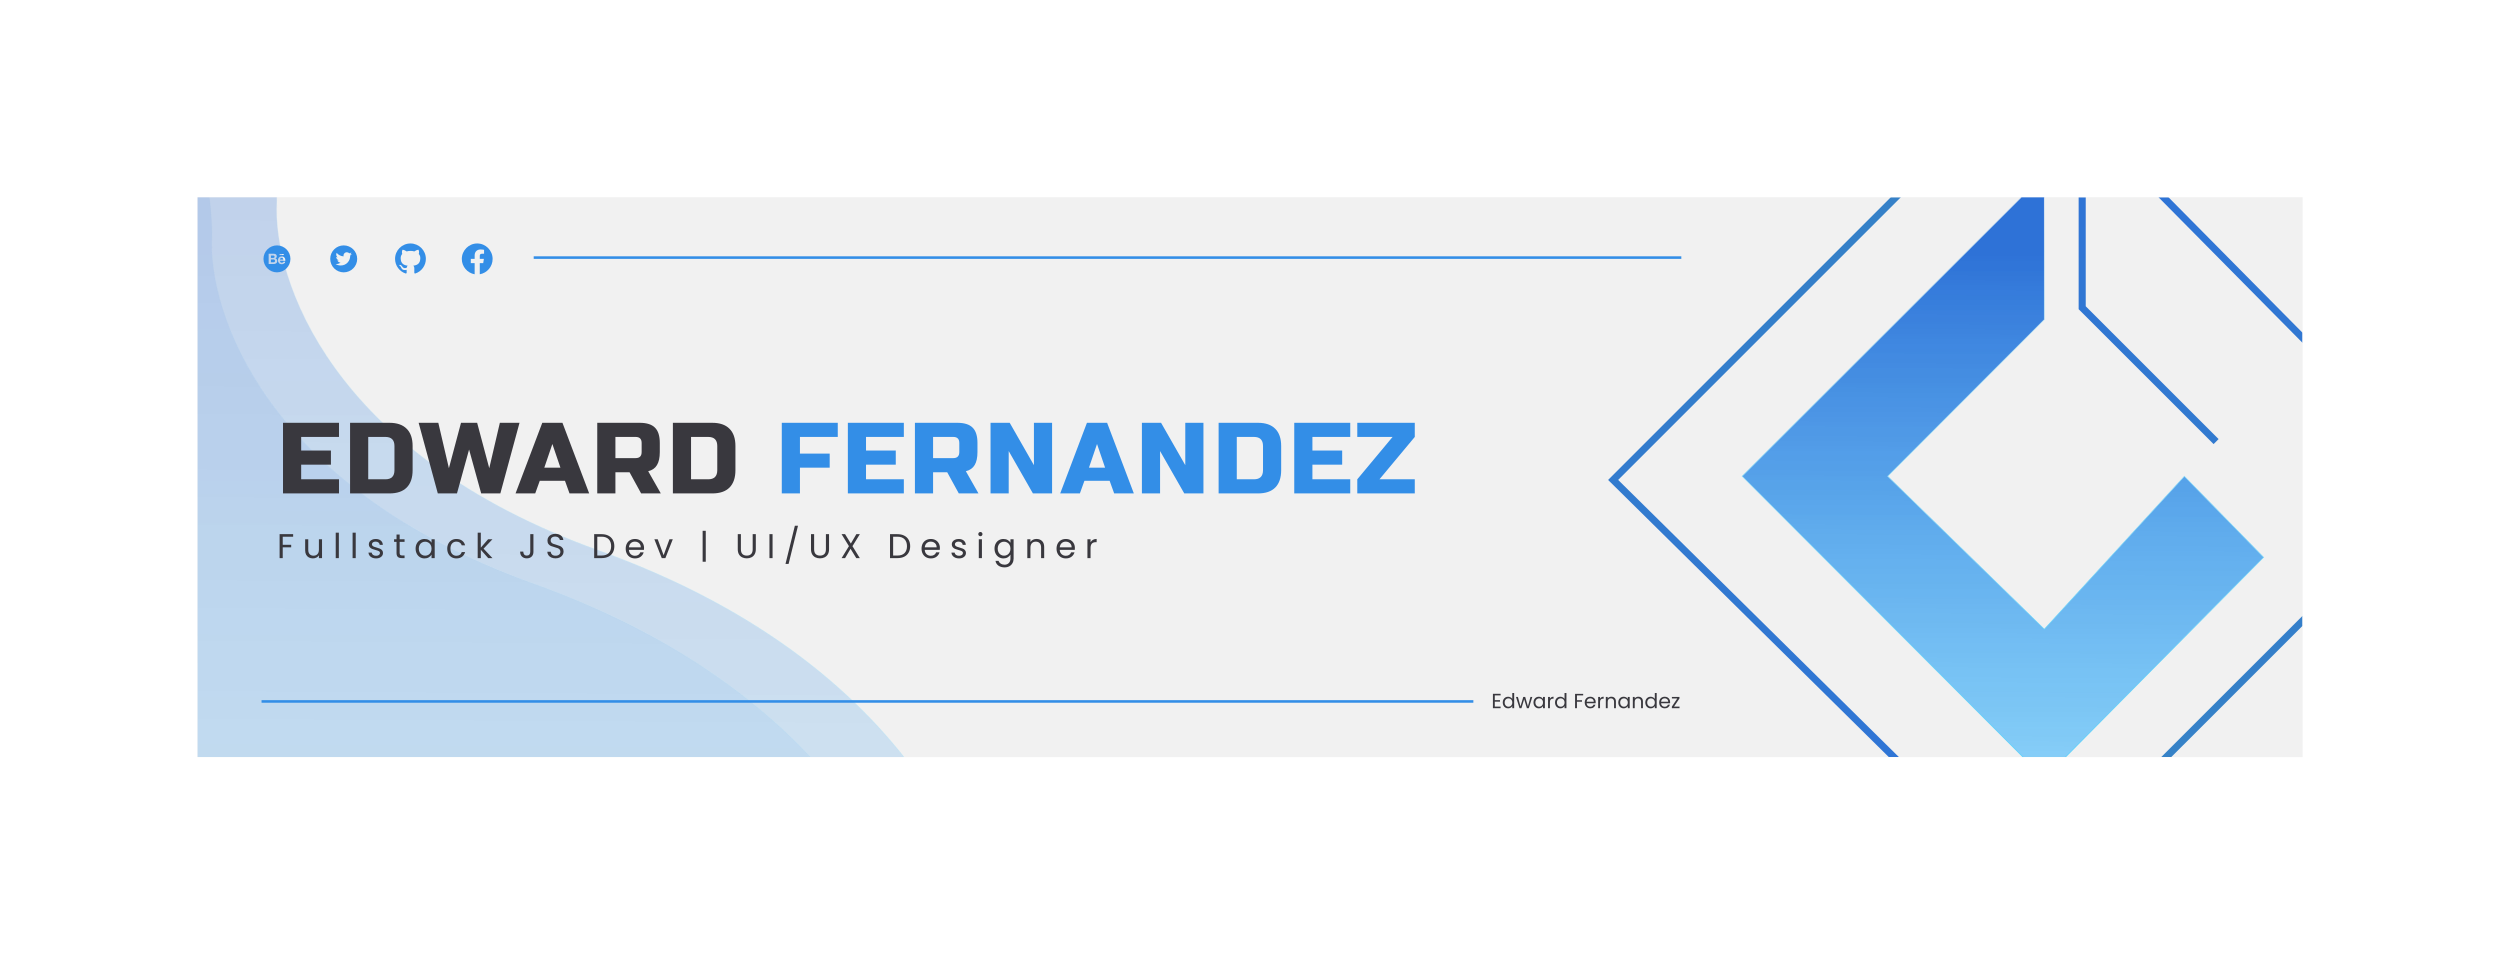 <svg width="3420" height="1306" viewBox="0 0 3420 1306" fill="none" xmlns="http://www.w3.org/2000/svg">
<g clip-path="url(#clip0_308_32)" filter="url(#filter0_d_308_32)">
<rect width="2880" height="766" transform="translate(270 259)" fill="#F1F1F1"/>
<g opacity="0.62">
<path opacity="0.14" d="M729.777 787.943C362.344 655.956 283.49 414.809 289.993 310.734C289.993 258.696 276.16 146.46 220.831 113.819C151.67 73.016 -2.606 475.717 -16.793 502.327C-30.98 528.937 -62.899 1190.64 -45.166 1355.63C-27.433 1520.61 428.311 1653.66 506.337 1653.66C584.364 1653.66 1299.01 1502.87 1284.83 1387.56C1270.64 1272.25 1189.07 952.926 729.777 787.943Z" fill="url(#paint0_linear_308_32)" stroke="url(#paint1_linear_308_32)" stroke-width="1.072"/>
<path opacity="0.33" d="M818.626 742.172C451.193 610.186 372.34 369.039 378.842 264.963C378.842 212.926 365.01 100.69 309.681 68.048C240.519 27.246 86.243 429.946 72.056 456.557C57.87 483.167 25.95 1144.87 43.683 1309.86C61.416 1474.84 517.16 1607.89 595.186 1607.89C673.213 1607.89 1387.86 1457.1 1373.68 1341.79C1359.49 1226.48 1277.92 907.155 818.626 742.172Z" fill="url(#paint2_linear_308_32)" stroke="url(#paint3_linear_308_32)" stroke-width="1.072"/>
</g>
<g opacity="0.82">
<g filter="url(#filter1_d_308_32)">
<path d="M2848.43 1139.83L3342.49 646.024L2848.43 146.665V410.215L3031.62 593.314" stroke="url(#paint4_linear_308_32)" stroke-width="9.706"/>
</g>
<g filter="url(#filter2_d_308_32)">
<path d="M2801.67 1233.11L2206.78 645.782L2801.67 50.888" stroke="url(#paint5_linear_308_32)" stroke-width="9.706"/>
</g>
<path d="M2383.23 640.735L2796.63 227.335V426.473L2582.37 640.735L2796.63 849.956L2988.21 640.735L3096.6 751.648L2796.63 1054.14L2383.23 640.735Z" fill="url(#paint6_linear_308_32)" stroke="url(#paint7_linear_308_32)" stroke-width="0.971"/>
</g>
<path d="M463.749 664.229H387.159V567.629H463.749V586.949H411.999V605.579H452.709V624.899H411.999V644.909H463.749V664.229ZM532.717 567.629C543.113 567.629 550.979 570.343 556.315 575.771C561.743 581.107 564.457 588.973 564.457 599.369V632.489C564.457 642.885 561.743 650.797 556.315 656.225C550.979 661.561 543.113 664.229 532.717 664.229H478.897V567.629H532.717ZM539.617 599.369C539.617 591.089 535.477 586.949 527.197 586.949H503.737V644.909H527.197C535.477 644.909 539.617 640.769 539.617 632.489V599.369ZM652.739 567.629L669.299 629.729L683.789 567.629H710.699L684.479 664.229H658.259L641.699 604.199L625.139 664.229H598.919L572.699 567.629H599.609L614.099 629.729L630.659 567.629H652.739ZM732.18 664.229H705.27L741.84 567.629H769.44L806.01 664.229H779.1L772.89 646.979H738.39L732.18 664.229ZM744.6 629.039H766.68L755.64 596.609L744.6 629.039ZM817.045 567.629H875.005C884.665 567.629 891.657 569.837 895.981 574.253C900.397 578.577 902.605 585.569 902.605 595.229V607.649C902.605 615.285 901.317 621.219 898.741 625.451C896.257 629.683 892.255 632.489 886.735 633.869L903.985 664.229H877.075L861.205 635.249H841.885V664.229H817.045V567.629ZM877.765 595.229C877.765 589.709 875.005 586.949 869.485 586.949H841.885V615.929H869.485C875.005 615.929 877.765 613.169 877.765 607.649V595.229ZM974.327 567.629C984.723 567.629 992.589 570.343 997.925 575.771C1003.35 581.107 1006.07 588.973 1006.07 599.369V632.489C1006.07 642.885 1003.35 650.797 997.925 656.225C992.589 661.561 984.723 664.229 974.327 664.229H920.507V567.629H974.327ZM981.227 599.369C981.227 591.089 977.087 586.949 968.807 586.949H945.347V644.909H968.807C977.087 644.909 981.227 640.769 981.227 632.489V599.369Z" fill="#39383E"/>
<path d="M1094.32 664.229H1069.48V567.629H1146.07V586.949H1094.32V609.719H1135.03V629.039H1094.32V664.229ZM1236.46 664.229H1159.87V567.629H1236.46V586.949H1184.71V605.579H1225.42V624.899H1184.71V644.909H1236.46V664.229ZM1251.61 567.629H1309.57C1319.23 567.629 1326.22 569.837 1330.55 574.253C1334.96 578.577 1337.17 585.569 1337.17 595.229V607.649C1337.17 615.285 1335.88 621.219 1333.31 625.451C1330.82 629.683 1326.82 632.489 1321.3 633.869L1338.55 664.229H1311.64L1295.77 635.249H1276.45V664.229H1251.61V567.629ZM1312.33 595.229C1312.33 589.709 1309.57 586.949 1304.05 586.949H1276.45V615.929H1304.05C1309.57 615.929 1312.33 613.169 1312.33 607.649V595.229ZM1439.25 664.229H1413.03L1379.91 606.269V664.229H1355.07V567.629H1381.29L1414.41 625.589V567.629H1439.25V664.229ZM1477.27 664.229H1450.36L1486.93 567.629H1514.53L1551.1 664.229H1524.19L1517.98 646.979H1483.48L1477.27 664.229ZM1489.69 629.039H1511.77L1500.73 596.609L1489.69 629.039ZM1646.31 664.229H1620.09L1586.97 606.269V664.229H1562.13V567.629H1588.35L1621.47 625.589V567.629H1646.31V664.229ZM1720.9 567.629C1731.29 567.629 1739.16 570.343 1744.49 575.771C1749.92 581.107 1752.64 588.973 1752.64 599.369V632.489C1752.64 642.885 1749.92 650.797 1744.49 656.225C1739.16 661.561 1731.29 664.229 1720.9 664.229H1667.08V567.629H1720.9ZM1727.8 599.369C1727.8 591.089 1723.66 586.949 1715.38 586.949H1691.92V644.909H1715.38C1723.66 644.909 1727.8 640.769 1727.8 632.489V599.369ZM1847.13 664.229H1770.54V567.629H1847.13V586.949H1795.38V605.579H1836.09V624.899H1795.38V644.909H1847.13V664.229ZM1935.42 586.949L1887.12 644.909H1935.42V664.229H1856.76V644.909L1905.06 586.949H1856.76V567.629H1935.42V586.949Z" fill="#338EE7"/>
<path d="M401.016 719.968V723.446H386.775V734.491H398.337V737.969H386.775V752.727H382.498V719.968H401.016ZM440.539 726.971V752.727H436.262V748.92C435.447 750.236 434.303 751.27 432.831 752.022C431.389 752.742 429.791 753.103 428.037 753.103C426.031 753.103 424.229 752.695 422.631 751.881C421.033 751.035 419.764 749.781 418.824 748.121C417.916 746.46 417.461 744.439 417.461 742.058V726.971H421.691V741.494C421.691 744.032 422.334 745.99 423.618 747.369C424.903 748.716 426.658 749.39 428.883 749.39C431.17 749.39 432.971 748.685 434.287 747.275C435.604 745.865 436.262 743.812 436.262 741.118V726.971H440.539ZM463.552 717.947V752.727H459.275V717.947H463.552ZM486.633 717.947V752.727H482.356V717.947H486.633ZM514.556 753.15C512.582 753.15 510.811 752.821 509.245 752.163C507.678 751.473 506.44 750.533 505.532 749.343C504.623 748.121 504.122 746.726 504.028 745.16H508.446C508.571 746.444 509.166 747.494 510.232 748.309C511.328 749.123 512.754 749.531 514.509 749.531C516.138 749.531 517.423 749.17 518.363 748.45C519.303 747.729 519.773 746.82 519.773 745.724C519.773 744.596 519.271 743.765 518.269 743.233C517.266 742.669 515.715 742.12 513.616 741.588C511.704 741.086 510.138 740.585 508.916 740.084C507.725 739.551 506.691 738.783 505.814 737.781C504.968 736.747 504.545 735.399 504.545 733.739C504.545 732.423 504.936 731.216 505.72 730.12C506.503 729.023 507.615 728.161 509.057 727.535C510.498 726.877 512.143 726.548 513.992 726.548C516.843 726.548 519.146 727.268 520.901 728.71C522.655 730.151 523.595 732.125 523.721 734.632H519.444C519.35 733.284 518.801 732.203 517.799 731.389C516.827 730.574 515.511 730.167 513.851 730.167C512.315 730.167 511.093 730.496 510.185 731.154C509.276 731.812 508.822 732.673 508.822 733.739C508.822 734.585 509.088 735.29 509.621 735.854C510.185 736.386 510.874 736.825 511.689 737.17C512.535 737.483 513.694 737.843 515.167 738.251C517.015 738.752 518.519 739.253 519.679 739.755C520.838 740.225 521.825 740.945 522.64 741.917C523.486 742.888 523.924 744.157 523.956 745.724C523.956 747.134 523.564 748.403 522.781 749.531C521.997 750.659 520.885 751.552 519.444 752.21C518.034 752.836 516.404 753.15 514.556 753.15ZM546.725 730.496V745.677C546.725 746.93 546.992 747.823 547.524 748.356C548.057 748.857 548.981 749.108 550.297 749.108H553.446V752.727H549.592C547.211 752.727 545.425 752.178 544.234 751.082C543.044 749.985 542.448 748.183 542.448 745.677V730.496H539.111V726.971H542.448V720.485H546.725V726.971H553.446V730.496H546.725ZM568.546 739.755C568.546 737.123 569.078 734.82 570.144 732.846C571.209 730.84 572.666 729.289 574.515 728.193C576.395 727.096 578.478 726.548 580.766 726.548C583.022 726.548 584.98 727.033 586.641 728.005C588.301 728.976 589.539 730.198 590.354 731.671V726.971H594.678V752.727H590.354V747.933C589.508 749.437 588.239 750.69 586.547 751.693C584.886 752.664 582.943 753.15 580.719 753.15C578.431 753.15 576.363 752.586 574.515 751.458C572.666 750.33 571.209 748.747 570.144 746.711C569.078 744.674 568.546 742.355 568.546 739.755ZM590.354 739.802C590.354 737.859 589.962 736.167 589.179 734.726C588.395 733.284 587.33 732.188 585.983 731.436C584.667 730.652 583.21 730.261 581.612 730.261C580.014 730.261 578.557 730.637 577.241 731.389C575.925 732.141 574.875 733.237 574.092 734.679C573.308 736.12 572.917 737.812 572.917 739.755C572.917 741.729 573.308 743.452 574.092 744.925C574.875 746.366 575.925 747.478 577.241 748.262C578.557 749.014 580.014 749.39 581.612 749.39C583.21 749.39 584.667 749.014 585.983 748.262C587.33 747.478 588.395 746.366 589.179 744.925C589.962 743.452 590.354 741.744 590.354 739.802ZM611.822 739.802C611.822 737.138 612.355 734.82 613.42 732.846C614.486 730.84 615.958 729.289 617.838 728.193C619.75 727.096 621.927 726.548 624.371 726.548C627.536 726.548 630.137 727.315 632.173 728.851C634.241 730.386 635.604 732.517 636.262 735.243H631.656C631.218 733.676 630.356 732.438 629.071 731.53C627.818 730.621 626.251 730.167 624.371 730.167C621.927 730.167 619.953 731.013 618.449 732.705C616.945 734.365 616.193 736.731 616.193 739.802C616.193 742.904 616.945 745.301 618.449 746.993C619.953 748.685 621.927 749.531 624.371 749.531C626.251 749.531 627.818 749.092 629.071 748.215C630.325 747.337 631.186 746.084 631.656 744.455H636.262C635.573 747.087 634.194 749.202 632.126 750.8C630.058 752.366 627.473 753.15 624.371 753.15C621.927 753.15 619.75 752.601 617.838 751.505C615.958 750.408 614.486 748.857 613.42 746.852C612.355 744.846 611.822 742.496 611.822 739.802ZM667.866 752.727L657.761 741.353V752.727H653.484V717.947H657.761V738.392L667.678 726.971H673.647L661.521 739.802L673.694 752.727H667.866ZM729.73 719.968V744.173C729.73 746.867 728.9 749.029 727.239 750.659C725.578 752.257 723.385 753.056 720.659 753.056C717.902 753.056 715.693 752.241 714.032 750.612C712.371 748.951 711.541 746.695 711.541 743.844H715.818C715.849 745.442 716.257 746.742 717.04 747.745C717.855 748.747 719.061 749.249 720.659 749.249C722.257 749.249 723.448 748.779 724.231 747.839C725.014 746.867 725.406 745.645 725.406 744.173V719.968H729.73ZM760.058 753.056C757.896 753.056 755.953 752.68 754.23 751.928C752.538 751.144 751.206 750.079 750.235 748.732C749.263 747.353 748.762 745.771 748.731 743.985H753.29C753.446 745.52 754.073 746.82 755.17 747.886C756.298 748.92 757.927 749.437 760.058 749.437C762.094 749.437 763.692 748.935 764.852 747.933C766.042 746.899 766.638 745.583 766.638 743.985C766.638 742.731 766.293 741.713 765.604 740.93C764.914 740.146 764.053 739.551 763.019 739.144C761.985 738.736 760.59 738.298 758.836 737.828C756.674 737.264 754.935 736.7 753.619 736.136C752.334 735.572 751.222 734.694 750.282 733.504C749.373 732.282 748.919 730.652 748.919 728.616C748.919 726.83 749.373 725.247 750.282 723.869C751.19 722.49 752.459 721.425 754.089 720.673C755.749 719.921 757.645 719.545 759.776 719.545C762.846 719.545 765.353 720.312 767.296 721.848C769.27 723.383 770.382 725.42 770.633 727.958H765.933C765.776 726.704 765.118 725.608 763.959 724.668C762.799 723.696 761.264 723.211 759.353 723.211C757.567 723.211 756.11 723.681 754.982 724.621C753.854 725.529 753.29 726.814 753.29 728.475C753.29 729.665 753.619 730.637 754.277 731.389C754.966 732.141 755.796 732.72 756.768 733.128C757.77 733.504 759.165 733.942 760.951 734.444C763.113 735.039 764.852 735.634 766.168 736.23C767.484 736.794 768.612 737.687 769.552 738.909C770.492 740.099 770.962 741.729 770.962 743.797C770.962 745.395 770.539 746.899 769.693 748.309C768.847 749.719 767.593 750.862 765.933 751.74C764.272 752.617 762.314 753.056 760.058 753.056ZM823.015 719.968C826.587 719.968 829.673 720.641 832.274 721.989C834.906 723.305 836.911 725.2 838.29 727.676C839.7 730.151 840.405 733.065 840.405 736.418C840.405 739.77 839.7 742.684 838.29 745.16C836.911 747.604 834.906 749.484 832.274 750.8C829.673 752.084 826.587 752.727 823.015 752.727H812.816V719.968H823.015ZM823.015 749.202C827.245 749.202 830.472 748.089 832.697 745.865C834.922 743.609 836.034 740.46 836.034 736.418C836.034 732.344 834.906 729.164 832.65 726.877C830.425 724.589 827.214 723.446 823.015 723.446H817.093V749.202H823.015ZM881.061 738.862C881.061 739.676 881.014 740.538 880.92 741.447H860.334C860.491 743.985 861.353 745.974 862.919 747.416C864.517 748.826 866.444 749.531 868.7 749.531C870.549 749.531 872.084 749.108 873.306 748.262C874.56 747.384 875.437 746.225 875.938 744.784H880.544C879.855 747.259 878.476 749.28 876.408 750.847C874.34 752.382 871.771 753.15 868.7 753.15C866.256 753.15 864.063 752.601 862.12 751.505C860.209 750.408 858.705 748.857 857.608 746.852C856.512 744.815 855.963 742.465 855.963 739.802C855.963 737.138 856.496 734.804 857.561 732.799C858.627 730.793 860.115 729.258 862.026 728.193C863.969 727.096 866.194 726.548 868.7 726.548C871.144 726.548 873.306 727.08 875.186 728.146C877.066 729.211 878.508 730.684 879.51 732.564C880.544 734.412 881.061 736.512 881.061 738.862ZM876.643 737.969C876.643 736.339 876.283 734.945 875.562 733.786C874.842 732.595 873.855 731.702 872.601 731.107C871.379 730.48 870.016 730.167 868.512 730.167C866.35 730.167 864.502 730.856 862.966 732.235C861.462 733.613 860.601 735.525 860.381 737.969H876.643ZM907.81 748.779L915.8 726.971H920.359L910.254 752.727H905.272L895.167 726.971H899.773L907.81 748.779ZM965.486 757.709H961.209V715.362H965.486V757.709ZM1013.55 719.968V740.695C1013.55 743.609 1014.25 745.771 1015.66 747.181C1017.11 748.591 1019.09 749.296 1021.63 749.296C1024.14 749.296 1026.1 748.591 1027.51 747.181C1028.95 745.771 1029.67 743.609 1029.67 740.695V719.968H1033.95V740.648C1033.95 743.374 1033.4 745.677 1032.3 747.557C1031.21 749.405 1029.72 750.784 1027.84 751.693C1025.99 752.601 1023.9 753.056 1021.59 753.056C1019.27 753.056 1017.17 752.601 1015.29 751.693C1013.44 750.784 1011.97 749.405 1010.87 747.557C1009.8 745.677 1009.27 743.374 1009.27 740.648V719.968H1013.55ZM1056.87 719.968V752.727H1052.6V719.968H1056.87ZM1091.66 708.453L1078.78 760.717H1074.55L1087.38 708.453H1091.66ZM1113.73 719.968V740.695C1113.73 743.609 1114.43 745.771 1115.84 747.181C1117.29 748.591 1119.27 749.296 1121.81 749.296C1124.32 749.296 1126.28 748.591 1127.69 747.181C1129.13 745.771 1129.85 743.609 1129.85 740.695V719.968H1134.13V740.648C1134.13 743.374 1133.58 745.677 1132.48 747.557C1131.39 749.405 1129.9 750.784 1128.02 751.693C1126.17 752.601 1124.08 753.056 1121.77 753.056C1119.45 753.056 1117.35 752.601 1115.47 751.693C1113.62 750.784 1112.15 749.405 1111.05 747.557C1109.98 745.677 1109.45 743.374 1109.45 740.648V719.968H1113.73ZM1166.17 736.371L1176.23 752.727H1171.39L1163.54 739.943L1156.07 752.727H1151.32L1161.33 736.371L1151.27 719.968H1156.07L1163.96 732.799L1171.48 719.968H1176.28L1166.17 736.371ZM1227.73 719.968C1231.3 719.968 1234.39 720.641 1236.99 721.989C1239.62 723.305 1241.62 725.2 1243 727.676C1244.41 730.151 1245.12 733.065 1245.12 736.418C1245.12 739.77 1244.41 742.684 1243 745.16C1241.62 747.604 1239.62 749.484 1236.99 750.8C1234.39 752.084 1231.3 752.727 1227.73 752.727H1217.53V719.968H1227.73ZM1227.73 749.202C1231.96 749.202 1235.18 748.089 1237.41 745.865C1239.63 743.609 1240.75 740.46 1240.75 736.418C1240.75 732.344 1239.62 729.164 1237.36 726.877C1235.14 724.589 1231.93 723.446 1227.73 723.446H1221.81V749.202H1227.73ZM1285.77 738.862C1285.77 739.676 1285.73 740.538 1285.63 741.447H1265.05C1265.2 743.985 1266.06 745.974 1267.63 747.416C1269.23 748.826 1271.16 749.531 1273.41 749.531C1275.26 749.531 1276.8 749.108 1278.02 748.262C1279.27 747.384 1280.15 746.225 1280.65 744.784H1285.26C1284.57 747.259 1283.19 749.28 1281.12 750.847C1279.05 752.382 1276.48 753.15 1273.41 753.15C1270.97 753.15 1268.78 752.601 1266.83 751.505C1264.92 750.408 1263.42 748.857 1262.32 746.852C1261.22 744.815 1260.68 742.465 1260.68 739.802C1260.68 737.138 1261.21 734.804 1262.27 732.799C1263.34 730.793 1264.83 729.258 1266.74 728.193C1268.68 727.096 1270.91 726.548 1273.41 726.548C1275.86 726.548 1278.02 727.08 1279.9 728.146C1281.78 729.211 1283.22 730.684 1284.22 732.564C1285.26 734.412 1285.77 736.512 1285.77 738.862ZM1281.36 737.969C1281.36 736.339 1281 734.945 1280.27 733.786C1279.55 732.595 1278.57 731.702 1277.31 731.107C1276.09 730.48 1274.73 730.167 1273.22 730.167C1271.06 730.167 1269.21 730.856 1267.68 732.235C1266.17 733.613 1265.31 735.525 1265.09 737.969H1281.36ZM1312.05 753.15C1310.08 753.15 1308.31 752.821 1306.74 752.163C1305.17 751.473 1303.94 750.533 1303.03 749.343C1302.12 748.121 1301.62 746.726 1301.52 745.16H1305.94C1306.07 746.444 1306.66 747.494 1307.73 748.309C1308.82 749.123 1310.25 749.531 1312.01 749.531C1313.63 749.531 1314.92 749.17 1315.86 748.45C1316.8 747.729 1317.27 746.82 1317.27 745.724C1317.27 744.596 1316.77 743.765 1315.77 743.233C1314.76 742.669 1313.21 742.12 1311.11 741.588C1309.2 741.086 1307.63 740.585 1306.41 740.084C1305.22 739.551 1304.19 738.783 1303.31 737.781C1302.46 736.747 1302.04 735.399 1302.04 733.739C1302.04 732.423 1302.43 731.216 1303.22 730.12C1304 729.023 1305.11 728.161 1306.55 727.535C1307.99 726.877 1309.64 726.548 1311.49 726.548C1314.34 726.548 1316.64 727.268 1318.4 728.71C1320.15 730.151 1321.09 732.125 1321.22 734.632H1316.94C1316.85 733.284 1316.3 732.203 1315.3 731.389C1314.32 730.574 1313.01 730.167 1311.35 730.167C1309.81 730.167 1308.59 730.496 1307.68 731.154C1306.77 731.812 1306.32 732.673 1306.32 733.739C1306.32 734.585 1306.58 735.29 1307.12 735.854C1307.68 736.386 1308.37 736.825 1309.19 737.17C1310.03 737.483 1311.19 737.843 1312.66 738.251C1314.51 738.752 1316.02 739.253 1317.18 739.755C1318.33 740.225 1319.32 740.945 1320.14 741.917C1320.98 742.888 1321.42 744.157 1321.45 745.724C1321.45 747.134 1321.06 748.403 1320.28 749.531C1319.49 750.659 1318.38 751.552 1316.94 752.21C1315.53 752.836 1313.9 753.15 1312.05 753.15ZM1341.21 722.788C1340.4 722.788 1339.71 722.506 1339.15 721.942C1338.58 721.378 1338.3 720.688 1338.3 719.874C1338.3 719.059 1338.58 718.37 1339.15 717.806C1339.71 717.242 1340.4 716.96 1341.21 716.96C1342 716.96 1342.66 717.242 1343.19 717.806C1343.75 718.37 1344.03 719.059 1344.03 719.874C1344.03 720.688 1343.75 721.378 1343.19 721.942C1342.66 722.506 1342 722.788 1341.21 722.788ZM1343.28 726.971V752.727H1339V726.971H1343.28ZM1372.71 726.548C1374.93 726.548 1376.88 727.033 1378.54 728.005C1380.23 728.976 1381.48 730.198 1382.3 731.671V726.971H1386.62V753.291C1386.62 755.641 1386.12 757.724 1385.12 759.542C1384.11 761.39 1382.67 762.832 1380.79 763.866C1378.94 764.9 1376.78 765.417 1374.31 765.417C1370.92 765.417 1368.1 764.618 1365.85 763.02C1363.59 761.422 1362.26 759.244 1361.85 756.487H1366.08C1366.55 758.053 1367.52 759.307 1369 760.247C1370.47 761.218 1372.24 761.704 1374.31 761.704C1376.66 761.704 1378.57 760.967 1380.04 759.495C1381.54 758.022 1382.3 755.954 1382.3 753.291V747.886C1381.45 749.39 1380.2 750.643 1378.54 751.646C1376.88 752.648 1374.93 753.15 1372.71 753.15C1370.42 753.15 1368.34 752.586 1366.46 751.458C1364.61 750.33 1363.15 748.747 1362.09 746.711C1361.02 744.674 1360.49 742.355 1360.49 739.755C1360.49 737.123 1361.02 734.82 1362.09 732.846C1363.15 730.84 1364.61 729.289 1366.46 728.193C1368.34 727.096 1370.42 726.548 1372.71 726.548ZM1382.3 739.802C1382.3 737.859 1381.9 736.167 1381.12 734.726C1380.34 733.284 1379.27 732.188 1377.93 731.436C1376.61 730.652 1375.15 730.261 1373.55 730.261C1371.96 730.261 1370.5 730.637 1369.18 731.389C1367.87 732.141 1366.82 733.237 1366.03 734.679C1365.25 736.12 1364.86 737.812 1364.86 739.755C1364.86 741.729 1365.25 743.452 1366.03 744.925C1366.82 746.366 1367.87 747.478 1369.18 748.262C1370.5 749.014 1371.96 749.39 1373.55 749.39C1375.15 749.39 1376.61 749.014 1377.93 748.262C1379.27 747.478 1380.34 746.366 1381.12 744.925C1381.9 743.452 1382.3 741.744 1382.3 739.802ZM1417.91 726.501C1421.05 726.501 1423.58 727.456 1425.53 729.368C1427.47 731.248 1428.44 733.974 1428.44 737.546V752.727H1424.21V738.157C1424.21 735.587 1423.57 733.629 1422.28 732.282C1421 730.903 1419.24 730.214 1417.02 730.214C1414.76 730.214 1412.96 730.919 1411.61 732.329C1410.3 733.739 1409.64 735.791 1409.64 738.486V752.727H1405.36V726.971H1409.64V730.637C1410.49 729.321 1411.63 728.302 1413.07 727.582C1414.54 726.861 1416.16 726.501 1417.91 726.501ZM1470.44 738.862C1470.44 739.676 1470.39 740.538 1470.3 741.447H1449.71C1449.87 743.985 1450.73 745.974 1452.3 747.416C1453.9 748.826 1455.82 749.531 1458.08 749.531C1459.93 749.531 1461.46 749.108 1462.69 748.262C1463.94 747.384 1464.82 746.225 1465.32 744.784H1469.92C1469.24 747.259 1467.86 749.28 1465.79 750.847C1463.72 752.382 1461.15 753.15 1458.08 753.15C1455.64 753.15 1453.44 752.601 1451.5 751.505C1449.59 750.408 1448.09 748.857 1446.99 746.852C1445.89 744.815 1445.34 742.465 1445.34 739.802C1445.34 737.138 1445.88 734.804 1446.94 732.799C1448.01 730.793 1449.5 729.258 1451.41 728.193C1453.35 727.096 1455.57 726.548 1458.08 726.548C1460.52 726.548 1462.69 727.08 1464.57 728.146C1466.45 729.211 1467.89 730.684 1468.89 732.564C1469.92 734.412 1470.44 736.512 1470.44 738.862ZM1466.02 737.969C1466.02 736.339 1465.66 734.945 1464.94 733.786C1464.22 732.595 1463.23 731.702 1461.98 731.107C1460.76 730.48 1459.4 730.167 1457.89 730.167C1455.73 730.167 1453.88 730.856 1452.35 732.235C1450.84 733.613 1449.98 735.525 1449.76 737.969H1466.02ZM1491.88 731.154C1492.63 729.681 1493.7 728.537 1495.07 727.723C1496.48 726.908 1498.19 726.501 1500.2 726.501V730.919H1499.07C1494.28 730.919 1491.88 733.519 1491.88 738.721V752.727H1487.6V726.971H1491.88V731.154Z" fill="#39383E"/>
<path d="M2044.86 940.5V947.047H2052V949.154H2044.86V955.898H2052.84V958.005H2042.31V938.393H2052.84V940.5H2044.86ZM2055.76 950.25C2055.76 948.676 2056.08 947.3 2056.71 946.12C2057.35 944.921 2058.22 943.994 2059.33 943.338C2060.45 942.682 2061.71 942.355 2063.09 942.355C2064.29 942.355 2065.41 942.636 2066.44 943.197C2067.47 943.741 2068.25 944.462 2068.8 945.361V937.213H2071.38V958.005H2068.8V955.111C2068.29 956.029 2067.54 956.787 2066.55 957.387C2065.55 957.967 2064.39 958.258 2063.06 958.258C2061.7 958.258 2060.45 957.921 2059.33 957.246C2058.22 956.572 2057.35 955.626 2056.71 954.408C2056.08 953.191 2055.76 951.805 2055.76 950.25ZM2068.8 950.278C2068.8 949.117 2068.56 948.105 2068.09 947.244C2067.62 946.382 2066.99 945.726 2066.18 945.277C2065.4 944.808 2064.52 944.574 2063.57 944.574C2062.61 944.574 2061.74 944.799 2060.96 945.249C2060.17 945.698 2059.54 946.354 2059.07 947.215C2058.61 948.077 2058.37 949.089 2058.37 950.25C2058.37 951.43 2058.61 952.46 2059.07 953.341C2059.54 954.202 2060.17 954.867 2060.96 955.336C2061.74 955.785 2062.61 956.01 2063.57 956.01C2064.52 956.01 2065.4 955.785 2066.18 955.336C2066.99 954.867 2067.62 954.202 2068.09 953.341C2068.56 952.46 2068.8 951.439 2068.8 950.278ZM2096.21 942.607L2091.41 958.005H2088.77L2085.06 945.782L2081.35 958.005H2078.71L2073.87 942.607H2076.49L2080.03 955.532L2083.85 942.607H2086.46L2090.2 955.56L2093.68 942.607H2096.21ZM2097.79 950.25C2097.79 948.676 2098.11 947.3 2098.75 946.12C2099.39 944.921 2100.26 943.994 2101.36 943.338C2102.49 942.682 2103.73 942.355 2105.1 942.355C2106.45 942.355 2107.62 942.645 2108.61 943.226C2109.61 943.806 2110.35 944.537 2110.83 945.417V942.607H2113.42V958.005H2110.83V955.139C2110.33 956.038 2109.57 956.787 2108.56 957.387C2107.56 957.967 2106.4 958.258 2105.07 958.258C2103.7 958.258 2102.47 957.921 2101.36 957.246C2100.26 956.572 2099.39 955.626 2098.75 954.408C2098.11 953.191 2097.79 951.805 2097.79 950.25ZM2110.83 950.278C2110.83 949.117 2110.6 948.105 2110.13 947.244C2109.66 946.382 2109.02 945.726 2108.22 945.277C2107.43 944.808 2106.56 944.574 2105.61 944.574C2104.65 944.574 2103.78 944.799 2102.99 945.249C2102.21 945.698 2101.58 946.354 2101.11 947.215C2100.64 948.077 2100.41 949.089 2100.41 950.25C2100.41 951.43 2100.64 952.46 2101.11 953.341C2101.58 954.202 2102.21 954.867 2102.99 955.336C2103.78 955.785 2104.65 956.01 2105.61 956.01C2106.56 956.01 2107.43 955.785 2108.22 955.336C2109.02 954.867 2109.66 954.202 2110.13 953.341C2110.6 952.46 2110.83 951.439 2110.83 950.278ZM2120.29 945.108C2120.74 944.228 2121.38 943.544 2122.21 943.057C2123.05 942.57 2124.07 942.326 2125.27 942.326V944.968H2124.59C2121.73 944.968 2120.29 946.522 2120.29 949.632V958.005H2117.74V942.607H2120.29V945.108ZM2127.26 950.25C2127.26 948.676 2127.58 947.3 2128.22 946.12C2128.86 944.921 2129.73 943.994 2130.83 943.338C2131.96 942.682 2133.21 942.355 2134.6 942.355C2135.8 942.355 2136.91 942.636 2137.94 943.197C2138.97 943.741 2139.76 944.462 2140.3 945.361V937.213H2142.89V958.005H2140.3V955.111C2139.8 956.029 2139.05 956.787 2138.05 957.387C2137.06 957.967 2135.9 958.258 2134.57 958.258C2133.2 958.258 2131.96 957.921 2130.83 957.246C2129.73 956.572 2128.86 955.626 2128.22 954.408C2127.58 953.191 2127.26 951.805 2127.26 950.25ZM2140.3 950.278C2140.3 949.117 2140.07 948.105 2139.6 947.244C2139.13 946.382 2138.49 945.726 2137.69 945.277C2136.9 944.808 2136.03 944.574 2135.08 944.574C2134.12 944.574 2133.25 944.799 2132.46 945.249C2131.68 945.698 2131.05 946.354 2130.58 947.215C2130.11 948.077 2129.88 949.089 2129.88 950.25C2129.88 951.43 2130.11 952.46 2130.58 953.341C2131.05 954.202 2131.68 954.867 2132.46 955.336C2133.25 955.785 2134.12 956.01 2135.08 956.01C2136.03 956.01 2136.9 955.785 2137.69 955.336C2138.49 954.867 2139.13 954.202 2139.6 953.341C2140.07 952.46 2140.3 951.439 2140.3 950.278ZM2165.77 938.421V940.5H2157.26V947.103H2164.17V949.182H2157.26V958.005H2154.7V938.421H2165.77ZM2182.91 949.716C2182.91 950.203 2182.88 950.718 2182.82 951.261H2170.51C2170.61 952.779 2171.12 953.968 2172.06 954.83C2173.02 955.673 2174.17 956.094 2175.52 956.094C2176.62 956.094 2177.54 955.841 2178.27 955.336C2179.02 954.811 2179.54 954.118 2179.84 953.256H2182.6C2182.18 954.736 2181.36 955.944 2180.12 956.881C2178.89 957.799 2177.35 958.258 2175.52 958.258C2174.05 958.258 2172.74 957.93 2171.58 957.274C2170.44 956.619 2169.54 955.692 2168.88 954.493C2168.23 953.275 2167.9 951.87 2167.9 950.278C2167.9 948.686 2168.22 947.29 2168.86 946.092C2169.49 944.893 2170.38 943.975 2171.53 943.338C2172.69 942.682 2174.02 942.355 2175.52 942.355C2176.98 942.355 2178.27 942.673 2179.39 943.31C2180.52 943.947 2181.38 944.827 2181.98 945.951C2182.6 947.056 2182.91 948.311 2182.91 949.716ZM2180.26 949.182C2180.26 948.208 2180.05 947.375 2179.62 946.682C2179.19 945.97 2178.6 945.436 2177.85 945.08C2177.12 944.705 2176.3 944.518 2175.4 944.518C2174.11 944.518 2173.01 944.93 2172.09 945.754C2171.19 946.579 2170.67 947.721 2170.54 949.182H2180.26ZM2188.84 945.108C2189.29 944.228 2189.92 943.544 2190.75 943.057C2191.59 942.57 2192.61 942.326 2193.81 942.326V944.968H2193.14C2190.27 944.968 2188.84 946.522 2188.84 949.632V958.005H2186.28V942.607H2188.84V945.108ZM2204.26 942.326C2206.14 942.326 2207.65 942.898 2208.82 944.04C2209.98 945.164 2210.56 946.794 2210.56 948.929V958.005H2208.03V949.295C2208.03 947.759 2207.65 946.588 2206.88 945.782C2206.11 944.958 2205.06 944.546 2203.73 944.546C2202.38 944.546 2201.3 944.968 2200.5 945.811C2199.71 946.653 2199.32 947.88 2199.32 949.491V958.005H2196.76V942.607H2199.32V944.799C2199.82 944.012 2200.51 943.404 2201.37 942.973C2202.25 942.542 2203.22 942.326 2204.26 942.326ZM2213.78 950.25C2213.78 948.676 2214.1 947.3 2214.73 946.12C2215.37 944.921 2216.24 943.994 2217.35 943.338C2218.47 942.682 2219.72 942.355 2221.08 942.355C2222.43 942.355 2223.6 942.645 2224.6 943.226C2225.59 943.806 2226.33 944.537 2226.82 945.417V942.607H2229.4V958.005H2226.82V955.139C2226.31 956.038 2225.55 956.787 2224.54 957.387C2223.55 957.967 2222.39 958.258 2221.06 958.258C2219.69 958.258 2218.45 957.921 2217.35 957.246C2216.24 956.572 2215.37 955.626 2214.73 954.408C2214.1 953.191 2213.78 951.805 2213.78 950.25ZM2226.82 950.278C2226.82 949.117 2226.58 948.105 2226.11 947.244C2225.65 946.382 2225.01 945.726 2224.2 945.277C2223.42 944.808 2222.55 944.574 2221.59 944.574C2220.64 944.574 2219.76 944.799 2218.98 945.249C2218.19 945.698 2217.56 946.354 2217.1 947.215C2216.63 948.077 2216.39 949.089 2216.39 950.25C2216.39 951.43 2216.63 952.46 2217.1 953.341C2217.56 954.202 2218.19 954.867 2218.98 955.336C2219.76 955.785 2220.64 956.01 2221.59 956.01C2222.55 956.01 2223.42 955.785 2224.2 955.336C2225.01 954.867 2225.65 954.202 2226.11 953.341C2226.58 952.46 2226.82 951.439 2226.82 950.278ZM2241.22 942.326C2243.1 942.326 2244.62 942.898 2245.78 944.04C2246.94 945.164 2247.52 946.794 2247.52 948.929V958.005H2244.99V949.295C2244.99 947.759 2244.61 946.588 2243.84 945.782C2243.07 944.958 2242.02 944.546 2240.69 944.546C2239.34 944.546 2238.27 944.968 2237.46 945.811C2236.67 946.653 2236.28 947.88 2236.28 949.491V958.005H2233.72V942.607H2236.28V944.799C2236.79 944.012 2237.47 943.404 2238.33 942.973C2239.21 942.542 2240.18 942.326 2241.22 942.326ZM2250.74 950.25C2250.74 948.676 2251.06 947.3 2251.7 946.12C2252.33 944.921 2253.2 943.994 2254.31 943.338C2255.43 942.682 2256.69 942.355 2258.07 942.355C2259.27 942.355 2260.39 942.636 2261.42 943.197C2262.45 943.741 2263.23 944.462 2263.78 945.361V937.213H2266.36V958.005H2263.78V955.111C2263.27 956.029 2262.52 956.787 2261.53 957.387C2260.54 957.967 2259.38 958.258 2258.05 958.258C2256.68 958.258 2255.43 957.921 2254.31 957.246C2253.2 956.572 2252.33 955.626 2251.7 954.408C2251.06 953.191 2250.74 951.805 2250.74 950.25ZM2263.78 950.278C2263.78 949.117 2263.54 948.105 2263.07 947.244C2262.61 946.382 2261.97 945.726 2261.16 945.277C2260.38 944.808 2259.51 944.574 2258.55 944.574C2257.6 944.574 2256.72 944.799 2255.94 945.249C2255.15 945.698 2254.52 946.354 2254.06 947.215C2253.59 948.077 2253.35 949.089 2253.35 950.25C2253.35 951.43 2253.59 952.46 2254.06 953.341C2254.52 954.202 2255.15 954.867 2255.94 955.336C2256.72 955.785 2257.6 956.01 2258.55 956.01C2259.51 956.01 2260.38 955.785 2261.16 955.336C2261.97 954.867 2262.61 954.202 2263.07 953.341C2263.54 952.46 2263.78 951.439 2263.78 950.278ZM2284.73 949.716C2284.73 950.203 2284.7 950.718 2284.65 951.261H2272.34C2272.43 952.779 2272.95 953.968 2273.89 954.83C2274.84 955.673 2275.99 956.094 2277.34 956.094C2278.45 956.094 2279.37 955.841 2280.1 955.336C2280.84 954.811 2281.37 954.118 2281.67 953.256H2284.42C2284.01 954.736 2283.19 955.944 2281.95 956.881C2280.71 957.799 2279.18 958.258 2277.34 958.258C2275.88 958.258 2274.57 957.93 2273.41 957.274C2272.27 956.619 2271.37 955.692 2270.71 954.493C2270.06 953.275 2269.73 951.87 2269.73 950.278C2269.73 948.686 2270.05 947.29 2270.68 946.092C2271.32 944.893 2272.21 943.975 2273.35 943.338C2274.51 942.682 2275.84 942.355 2277.34 942.355C2278.8 942.355 2280.1 942.673 2281.22 943.31C2282.34 943.947 2283.21 944.827 2283.8 945.951C2284.42 947.056 2284.73 948.311 2284.73 949.716ZM2282.09 949.182C2282.09 948.208 2281.88 947.375 2281.44 946.682C2281.01 945.97 2280.42 945.436 2279.67 945.08C2278.94 944.705 2278.13 944.518 2277.23 944.518C2275.94 944.518 2274.83 944.93 2273.91 945.754C2273.02 946.579 2272.5 947.721 2272.37 949.182H2282.09ZM2290.02 955.898H2297.58V958.005H2287.1V955.898L2294.57 944.687H2287.15V942.607H2297.52V944.687L2290.02 955.898Z" fill="#39383E"/>
<line x1="357.804" y1="948.808" x2="2015.56" y2="948.808" stroke="#338EE7" stroke-width="3.512"/>
<line x1="730.095" y1="341.611" x2="2300.05" y2="341.611" stroke="#338EE7" stroke-width="3.512"/>
<path d="M375.102 341.65C375.46 341.391 375.633 340.963 375.633 340.375C375.645 340.095 375.587 339.819 375.464 339.568C375.353 339.366 375.188 339.197 374.987 339.078C374.777 338.951 374.545 338.867 374.303 338.831C374.04 338.782 373.772 338.757 373.509 338.761H370.616V342.041H373.748C374.287 342.046 374.744 341.914 375.102 341.65V341.65ZM375.587 344.614C375.184 344.305 374.645 344.153 373.974 344.153H370.607V348.022H373.908C374.217 348.022 374.501 347.993 374.777 347.935C375.038 347.884 375.286 347.784 375.509 347.639C375.719 347.503 375.888 347.318 376.016 347.079C376.139 346.841 376.201 346.536 376.201 346.17C376.201 345.441 375.995 344.927 375.587 344.614V344.614ZM378.876 324.928C368.693 324.928 360.437 333.184 360.437 343.367C360.437 353.549 368.693 361.806 378.876 361.806C389.059 361.806 397.315 353.549 397.315 343.367C397.315 333.184 389.059 324.928 378.876 324.928ZM382.436 336.736H388.133V338.123H382.436V336.736ZM378.876 348.174C378.61 348.68 378.229 349.117 377.765 349.45C377.279 349.787 376.74 350.034 376.168 350.178C375.569 350.339 374.952 350.418 374.332 350.413H367.516V336.374H374.143C374.814 336.374 375.423 336.436 375.978 336.551C376.53 336.666 376.999 336.864 377.394 337.131C377.785 337.399 378.094 337.757 378.312 338.201C378.526 338.642 378.637 339.193 378.637 339.848C378.637 340.556 378.477 341.14 378.156 341.613C377.831 342.087 377.361 342.47 376.723 342.77C377.592 343.017 378.23 343.457 378.65 344.075C379.078 344.7 379.288 345.449 379.288 346.33C379.288 347.046 379.152 347.66 378.876 348.174ZM390.351 346.001H383.008C383.008 346.799 383.284 347.565 383.7 347.977C384.12 348.384 384.721 348.59 385.507 348.59C386.075 348.59 386.556 348.446 386.968 348.162C387.375 347.878 387.622 347.577 387.713 347.264H390.174C389.779 348.487 389.178 349.359 388.363 349.886C387.556 350.413 386.569 350.677 385.42 350.677C384.618 350.677 383.897 350.545 383.251 350.294C382.63 350.051 382.07 349.68 381.609 349.203C381.154 348.713 380.803 348.136 380.576 347.507C380.325 346.812 380.201 346.079 380.21 345.342C380.21 344.581 380.337 343.873 380.584 343.214C381.057 341.934 382.041 340.91 383.296 340.379C383.967 340.099 384.688 339.959 385.416 339.967C386.28 339.967 387.03 340.132 387.68 340.469C388.306 340.791 388.849 341.253 389.269 341.819C389.684 342.383 389.976 343.025 390.162 343.75C390.339 344.462 390.4 345.211 390.351 346.001V346.001ZM385.33 342.066C384.885 342.066 384.511 342.144 384.223 342.297C383.934 342.449 383.696 342.638 383.515 342.856C383.342 343.067 383.215 343.311 383.14 343.573C383.074 343.791 383.029 344.013 383.012 344.239H387.56C387.495 343.527 387.248 343 386.918 342.63C386.573 342.264 386.017 342.066 385.33 342.066V342.066Z" fill="#338EE7"/>
<path d="M470.195 324.928C460.012 324.928 451.756 333.184 451.756 343.367C451.756 353.549 460.012 361.806 470.195 361.806C480.378 361.806 488.634 353.549 488.634 343.367C488.634 333.184 480.378 324.928 470.195 324.928ZM479.056 338.827C479.069 339.02 479.069 339.222 479.069 339.42C479.069 345.462 474.467 352.422 466.058 352.422C463.465 352.422 461.062 351.668 459.037 350.372C459.407 350.413 459.761 350.43 460.14 350.43C462.28 350.43 464.247 349.705 465.816 348.479C463.807 348.437 462.12 347.12 461.543 345.309C462.247 345.412 462.881 345.412 463.605 345.227C462.571 345.017 461.642 344.455 460.975 343.638C460.308 342.82 459.944 341.796 459.946 340.741V340.683C460.551 341.025 461.263 341.235 462.008 341.264C461.382 340.846 460.869 340.281 460.513 339.617C460.158 338.954 459.972 338.213 459.971 337.461C459.971 336.609 460.193 335.831 460.593 335.156C461.741 336.569 463.173 337.725 464.797 338.548C466.421 339.371 468.2 339.843 470.018 339.934C469.372 336.827 471.693 334.312 474.484 334.312C475.801 334.312 476.986 334.863 477.822 335.752C478.855 335.559 479.842 335.172 480.723 334.653C480.382 335.711 479.665 336.604 478.715 337.168C479.637 337.07 480.526 336.814 481.349 336.456C480.727 337.37 479.949 338.181 479.056 338.827V338.827Z" fill="#338EE7"/>
<g clip-path="url(#clip1_308_32)">
<path d="M561.513 322.292C549.87 322.292 540.44 331.722 540.44 343.365C540.44 352.69 546.472 360.566 554.849 363.358C555.902 363.543 556.298 362.911 556.298 362.357C556.298 361.857 556.271 360.197 556.271 358.432C550.977 359.407 549.607 357.142 549.185 355.956C548.948 355.351 547.921 353.48 547.025 352.98C546.288 352.585 545.234 351.61 546.999 351.584C548.658 351.557 549.844 353.112 550.239 353.744C552.136 356.931 555.165 356.035 556.377 355.482C556.561 354.112 557.114 353.191 557.72 352.664C553.031 352.137 548.132 350.319 548.132 342.259C548.132 339.967 548.948 338.071 550.292 336.595C550.081 336.069 549.343 333.909 550.502 331.011C550.502 331.011 552.267 330.458 556.298 333.171C557.983 332.697 559.775 332.46 561.566 332.46C563.357 332.46 565.148 332.697 566.834 333.171C570.864 330.432 572.629 331.011 572.629 331.011C573.788 333.909 573.051 336.069 572.84 336.595C574.183 338.071 575 339.941 575 342.259C575 350.346 570.074 352.137 565.385 352.664C566.149 353.322 566.808 354.587 566.808 356.562C566.808 359.381 566.781 361.646 566.781 362.357C566.781 362.911 567.177 363.569 568.23 363.358C572.414 361.946 576.049 359.258 578.625 355.671C581.2 352.085 582.586 347.781 582.586 343.365C582.586 331.722 573.156 322.292 561.513 322.292Z" fill="#338EE7"/>
</g>
<g clip-path="url(#clip2_308_32)">
<path fill-rule="evenodd" clip-rule="evenodd" d="M631.757 343.483C631.757 353.96 639.366 362.672 649.318 364.438V349.218H644.05V343.365H649.318V338.682C649.318 333.413 652.712 330.488 657.514 330.488C659.034 330.488 660.674 330.721 662.195 330.955V336.341H659.503C656.927 336.341 656.342 337.628 656.342 339.268V343.365H661.962L661.026 349.218H656.342V364.438C666.294 362.672 673.903 353.961 673.903 343.483C673.903 331.828 664.42 322.292 652.83 322.292C641.24 322.292 631.757 331.828 631.757 343.483Z" fill="#338EE7"/>
</g>
</g>
<defs>
<filter id="filter0_d_308_32" x="0.76" y="0.53" width="3418.48" height="1304.48" filterUnits="userSpaceOnUse" color-interpolation-filters="sRGB">
<feFlood flood-opacity="0" result="BackgroundImageFix"/>
<feColorMatrix in="SourceAlpha" type="matrix" values="0 0 0 0 0 0 0 0 0 0 0 0 0 0 0 0 0 0 127 0" result="hardAlpha"/>
<feOffset dy="10.77"/>
<feGaussianBlur stdDeviation="134.62"/>
<feComposite in2="hardAlpha" operator="out"/>
<feColorMatrix type="matrix" values="0 0 0 0 0 0 0 0 0 0 0 0 0 0 0 0 0 0 0.18 0"/>
<feBlend mode="normal" in2="BackgroundImageFix" result="effect1_dropShadow_308_32"/>
<feBlend mode="normal" in="SourceGraphic" in2="effect1_dropShadow_308_32" result="shape"/>
</filter>
<filter id="filter1_d_308_32" x="2831.93" y="123.212" width="529.058" height="1031.7" filterUnits="userSpaceOnUse" color-interpolation-filters="sRGB">
<feFlood flood-opacity="0" result="BackgroundImageFix"/>
<feColorMatrix in="SourceAlpha" type="matrix" values="0 0 0 0 0 0 0 0 0 0 0 0 0 0 0 0 0 0 127 0" result="hardAlpha"/>
<feOffset/>
<feGaussianBlur stdDeviation="5.824"/>
<feComposite in2="hardAlpha" operator="out"/>
<feColorMatrix type="matrix" values="0 0 0 0 0.059 0 0 0 0 0.427 0 0 0 0 0.733 0 0 0 1 0"/>
<feBlend mode="normal" in2="BackgroundImageFix" result="effect1_dropShadow_308_32"/>
<feBlend mode="normal" in="SourceGraphic" in2="effect1_dropShadow_308_32" result="shape"/>
</filter>
<filter id="filter2_d_308_32" x="2188.24" y="35.809" width="628.506" height="1212.4" filterUnits="userSpaceOnUse" color-interpolation-filters="sRGB">
<feFlood flood-opacity="0" result="BackgroundImageFix"/>
<feColorMatrix in="SourceAlpha" type="matrix" values="0 0 0 0 0 0 0 0 0 0 0 0 0 0 0 0 0 0 127 0" result="hardAlpha"/>
<feOffset/>
<feGaussianBlur stdDeviation="5.824"/>
<feComposite in2="hardAlpha" operator="out"/>
<feColorMatrix type="matrix" values="0 0 0 0 0.059 0 0 0 0 0.427 0 0 0 0 0.733 0 0 0 1 0"/>
<feBlend mode="normal" in2="BackgroundImageFix" result="effect1_dropShadow_308_32"/>
<feBlend mode="normal" in="SourceGraphic" in2="effect1_dropShadow_308_32" result="shape"/>
</filter>
<linearGradient id="paint0_linear_308_32" x1="618.646" y1="314.141" x2="610.297" y2="1653.66" gradientUnits="userSpaceOnUse">
<stop stop-color="#0457D2"/>
<stop offset="1" stop-color="#14AAFF" stop-opacity="0.58"/>
</linearGradient>
<linearGradient id="paint1_linear_308_32" x1="610.242" y1="110.918" x2="610.242" y2="1653.66" gradientUnits="userSpaceOnUse">
<stop stop-color="#F1F1F1"/>
<stop offset="1" stop-color="#00C2FF" stop-opacity="0.71"/>
</linearGradient>
<linearGradient id="paint2_linear_308_32" x1="707.495" y1="268.37" x2="699.146" y2="1607.89" gradientUnits="userSpaceOnUse">
<stop stop-color="#0457D2"/>
<stop offset="1" stop-color="#14AAFF" stop-opacity="0.58"/>
</linearGradient>
<linearGradient id="paint3_linear_308_32" x1="699.091" y1="65.147" x2="699.091" y2="1607.89" gradientUnits="userSpaceOnUse">
<stop stop-color="#F1F1F1"/>
<stop offset="1" stop-color="#00C2FF" stop-opacity="0.71"/>
</linearGradient>
<linearGradient id="paint4_linear_308_32" x1="2915.04" y1="191.052" x2="2915.04" y2="1101" gradientUnits="userSpaceOnUse">
<stop stop-color="#0457D2"/>
<stop offset="1" stop-color="#0E6CBC"/>
</linearGradient>
<linearGradient id="paint5_linear_308_32" x1="2975.31" y1="1158.5" x2="2975.31" y2="133.068" gradientUnits="userSpaceOnUse">
<stop stop-color="#0457D2"/>
<stop offset="1" stop-color="#0E6CBC"/>
</linearGradient>
<linearGradient id="paint6_linear_308_32" x1="2740.62" y1="336.248" x2="2736.13" y2="1054.14" gradientUnits="userSpaceOnUse">
<stop stop-color="#0457D2"/>
<stop offset="1" stop-color="#14AAFF" stop-opacity="0.58"/>
</linearGradient>
<linearGradient id="paint7_linear_308_32" x1="2736.13" y1="227.335" x2="2736.13" y2="1054.14" gradientUnits="userSpaceOnUse">
<stop stop-color="#F1F1F1"/>
<stop offset="1" stop-color="#00C2FF" stop-opacity="0.71"/>
</linearGradient>
<clipPath id="clip0_308_32">
<rect width="2880" height="766" fill="white" transform="translate(270 259)"/>
</clipPath>
<clipPath id="clip1_308_32">
<rect width="42.146" height="42.146" fill="white" transform="translate(540.44 322.292)"/>
</clipPath>
<clipPath id="clip2_308_32">
<rect width="42.146" height="42.146" fill="white" transform="translate(631.757 322.292)"/>
</clipPath>
</defs>
</svg>
